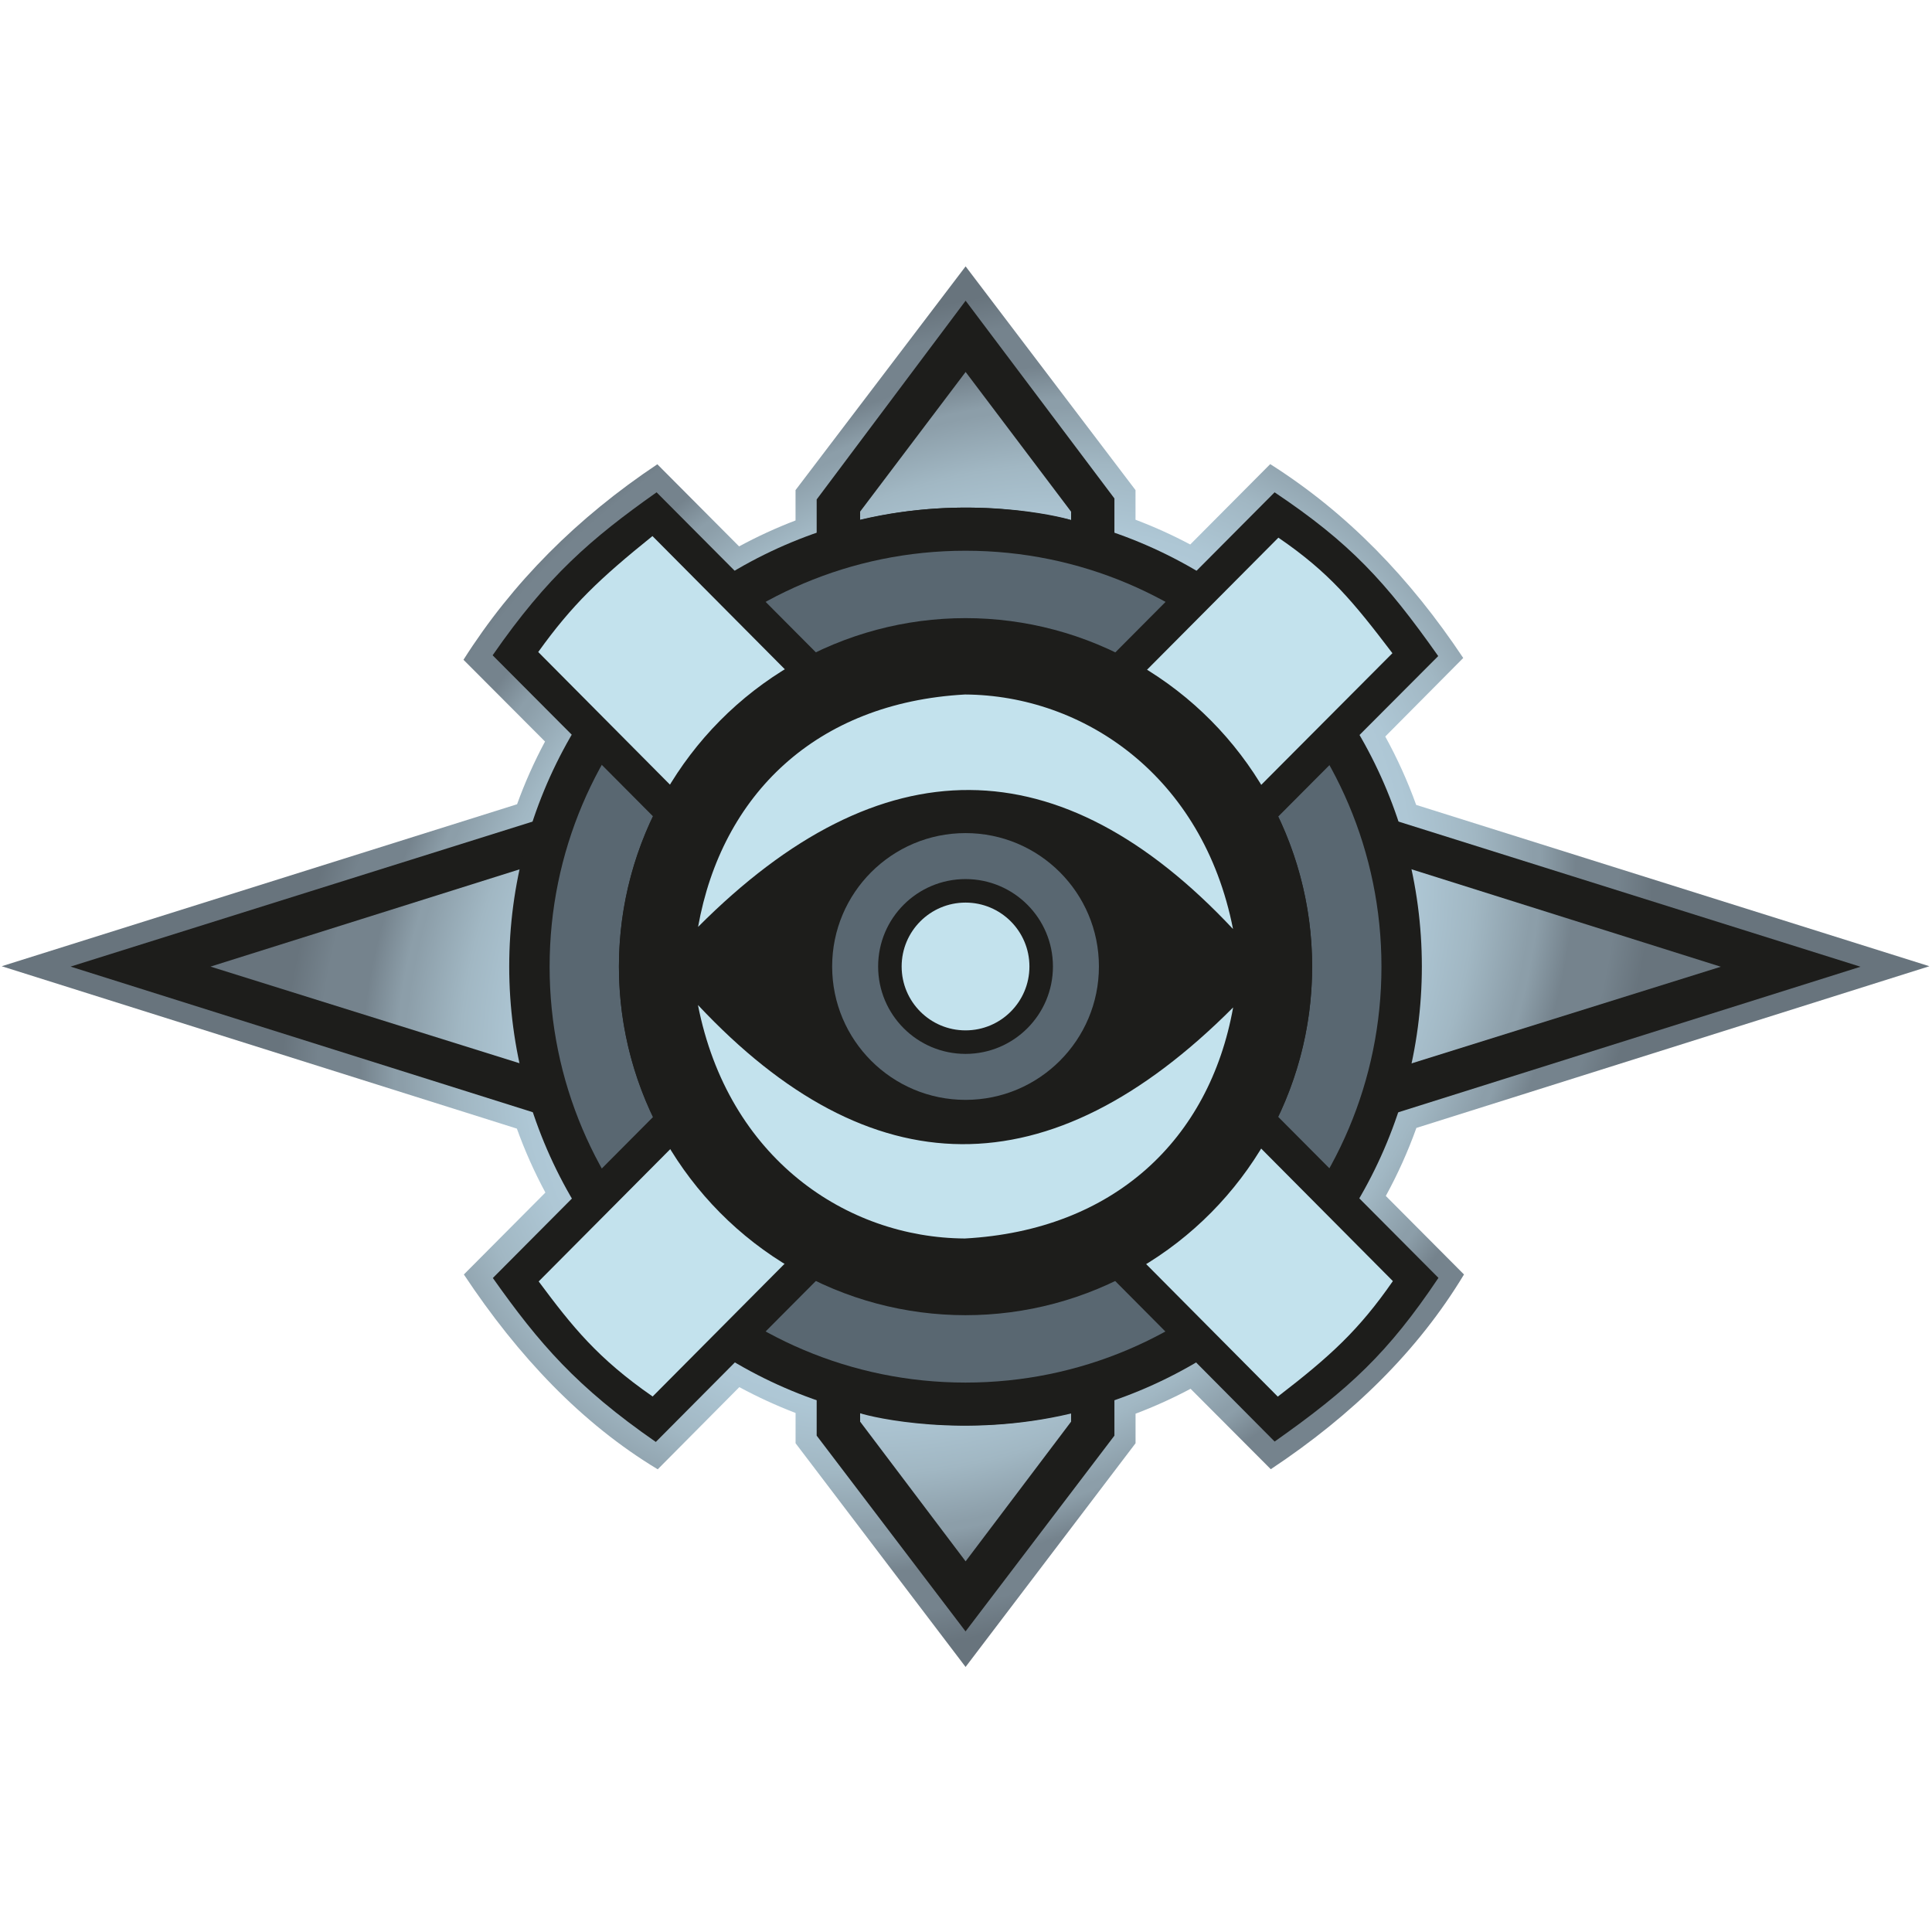 <?xml version="1.0" encoding="UTF-8"?>
<svg id="Ebene_3" data-name="Ebene 3" xmlns="http://www.w3.org/2000/svg" xmlns:xlink="http://www.w3.org/1999/xlink" viewBox="0 0 1000 1000">
  <defs>
    <style>
      .cls-1 {
        fill: #c3e2ed;
      }

      .cls-1, .cls-2, .cls-3, .cls-4 {
        stroke-width: 0px;
      }

      .cls-2 {
        fill: url(#Unbenannter_Verlauf_26);
      }

      .cls-3 {
        fill: #596771;
      }

      .cls-4 {
        fill: #1d1d1b;
      }
    </style>
    <radialGradient id="Unbenannter_Verlauf_26" data-name="Unbenannter Verlauf 26" cx="499.76" cy="500.34" fx="499.76" fy="500.34" r="403.74" gradientTransform="translate(-143.45 554.59) rotate(-44.09) scale(1 .82)" gradientUnits="userSpaceOnUse">
      <stop offset="0" stop-color="#636f78"/>
      <stop offset=".04" stop-color="#697780"/>
      <stop offset=".11" stop-color="#7d8e98"/>
      <stop offset=".21" stop-color="#aec7d5"/>
      <stop offset=".23" stop-color="#a1b8c4"/>
      <stop offset=".29" stop-color="#b5cede"/>
      <stop offset=".38" stop-color="#b7d1e1"/>
      <stop offset=".5" stop-color="#b5cede"/>
      <stop offset=".62" stop-color="#aec7d5"/>
      <stop offset=".71" stop-color="#a1b7c3"/>
      <stop offset=".79" stop-color="#8c9ea9"/>
      <stop offset=".8" stop-color="#8c9ea9"/>
      <stop offset=".85" stop-color="#75838d"/>
      <stop offset=".91" stop-color="#75838d"/>
      <stop offset=".96" stop-color="#68747d"/>
    </radialGradient>
  </defs>
  <path class="cls-2" d="m733.12,583.81l265.53-83.69-265.64-83.5c-4.42-12.28-9.78-24.11-16-35.4l40.36-40.65c-27.56-41.33-59.87-74.95-99.91-100.34l-41.39,41.6c-9.12-4.84-18.57-9.13-28.33-12.82v-15.33l-87.94-115.81-88.03,115.81v15.71c-10.07,3.86-19.83,8.34-29.21,13.43l-42.32-42.51c-41.33,27.56-74.95,61.14-100.34,101.19l42.21,42.32c-5.57,10.4-10.42,21.24-14.47,32.46L.88,500.12l266.66,84.05c4.12,11.45,9.06,22.5,14.76,33.09l-42.2,42.41c28.14,42.41,60.97,77.11,100.34,100.84l42.24-42.54c9.35,5.06,19.08,9.53,29.11,13.38v15.67l87.99,115.79,87.98-115.79v-15.29c9.81-3.71,19.32-8.02,28.48-12.9l41.52,41.63c42.41-28.14,76.27-61.42,100-100.79l-40.47-40.65c6.15-11.23,11.46-23,15.83-35.2Z"/>
  <path class="cls-4" d="m499.9,354.88L36.52,500.31l463.24,145.94,463.24-145.87-463.11-145.5ZM108.95,500.31l390.98-123.03,390.76,123.1-390.87,122.16-390.87-122.23Z"/>
  <ellipse class="cls-4" cx="499.76" cy="500.25" rx="236.19" ry="237.51"/>
  <path class="cls-4" d="m499.8,155.65l-77.09,102.86v484.58l77.06,101.32,77.05-101.32v-485.1l-77.02-102.35Zm0,652.49l-54.6-72.31v-4.35c6.17,2.12,53.97,13.29,109.2.14v4.22s-54.6,72.3-54.6,72.3Zm54.6-538.94c-6.17-2.12-53.97-13.31-109.2-.17v-4.22l54.61-72.28,54.59,72.32v4.35Z"/>
  <path class="cls-3" d="m499.76,285.06c-118.89,0-215.28,96.38-215.28,215.28s96.38,215.28,215.28,215.28,215.28-96.38,215.28-215.28-96.38-215.28-215.28-215.28Zm0,394.65c-99.08,0-179.4-80.32-179.4-179.4s80.32-179.4,179.4-179.4,179.4,80.32,179.4,179.4-80.32,179.4-179.4,179.4Z"/>
  <path class="cls-4" d="m254.99,339.17c28.43-41.01,50.92-60.36,84.86-84.35l404.69,406.6c-26.12,38.97-46.14,57.48-84.79,84.72.09-.09-404.68-407.06-404.77-406.97Z"/>
  <path class="cls-4" d="m339.45,746.35c-41.01-28.43-60.36-50.92-84.35-84.86l404.63-406.67c38.97,26.12,57.45,46.11,84.69,84.76-.09-.09-405.06,406.68-404.97,406.77Z"/>
  <path class="cls-1" d="m337.8,722.82c-28.43-19.71-41.54-36.11-58.98-59.55l382.87-384.98c26.39,18.07,38.63,33.01,59.02,59.8-.06-.06-382.97,384.68-382.91,384.74Z"/>
  <path class="cls-1" d="m720.95,663.09c-17.61,25.39-32.44,38.93-59.57,59.8l-382.79-385.41c17.63-24.58,31.68-37.89,59.12-60.01l383.24,385.62Z"/>
  <ellipse class="cls-4" cx="499.76" cy="500.34" rx="179.4" ry="180.4"/>
  <path class="cls-1" d="m361.32,479.77c94.83-95.17,187.58-94.17,276.89,1.09-15.59-79.37-77.44-121.03-138.73-121.39-77.16,4.25-125.94,51.95-138.16,120.3Z"/>
  <path class="cls-1" d="m638.27,521.44c-94.85,95.15-187.71,94.01-277.01-1.26,15.57,79.37,76.87,120.5,138.15,120.86,77.16-4.24,126.62-51.25,138.86-119.61Z"/>
  <circle class="cls-3" cx="499.76" cy="500.25" r="69.04"/>
  <circle class="cls-4" cx="499.76" cy="500.25" r="45.24"/>
  <circle class="cls-1" cx="499.76" cy="500.25" r="33.07"/>
</svg>